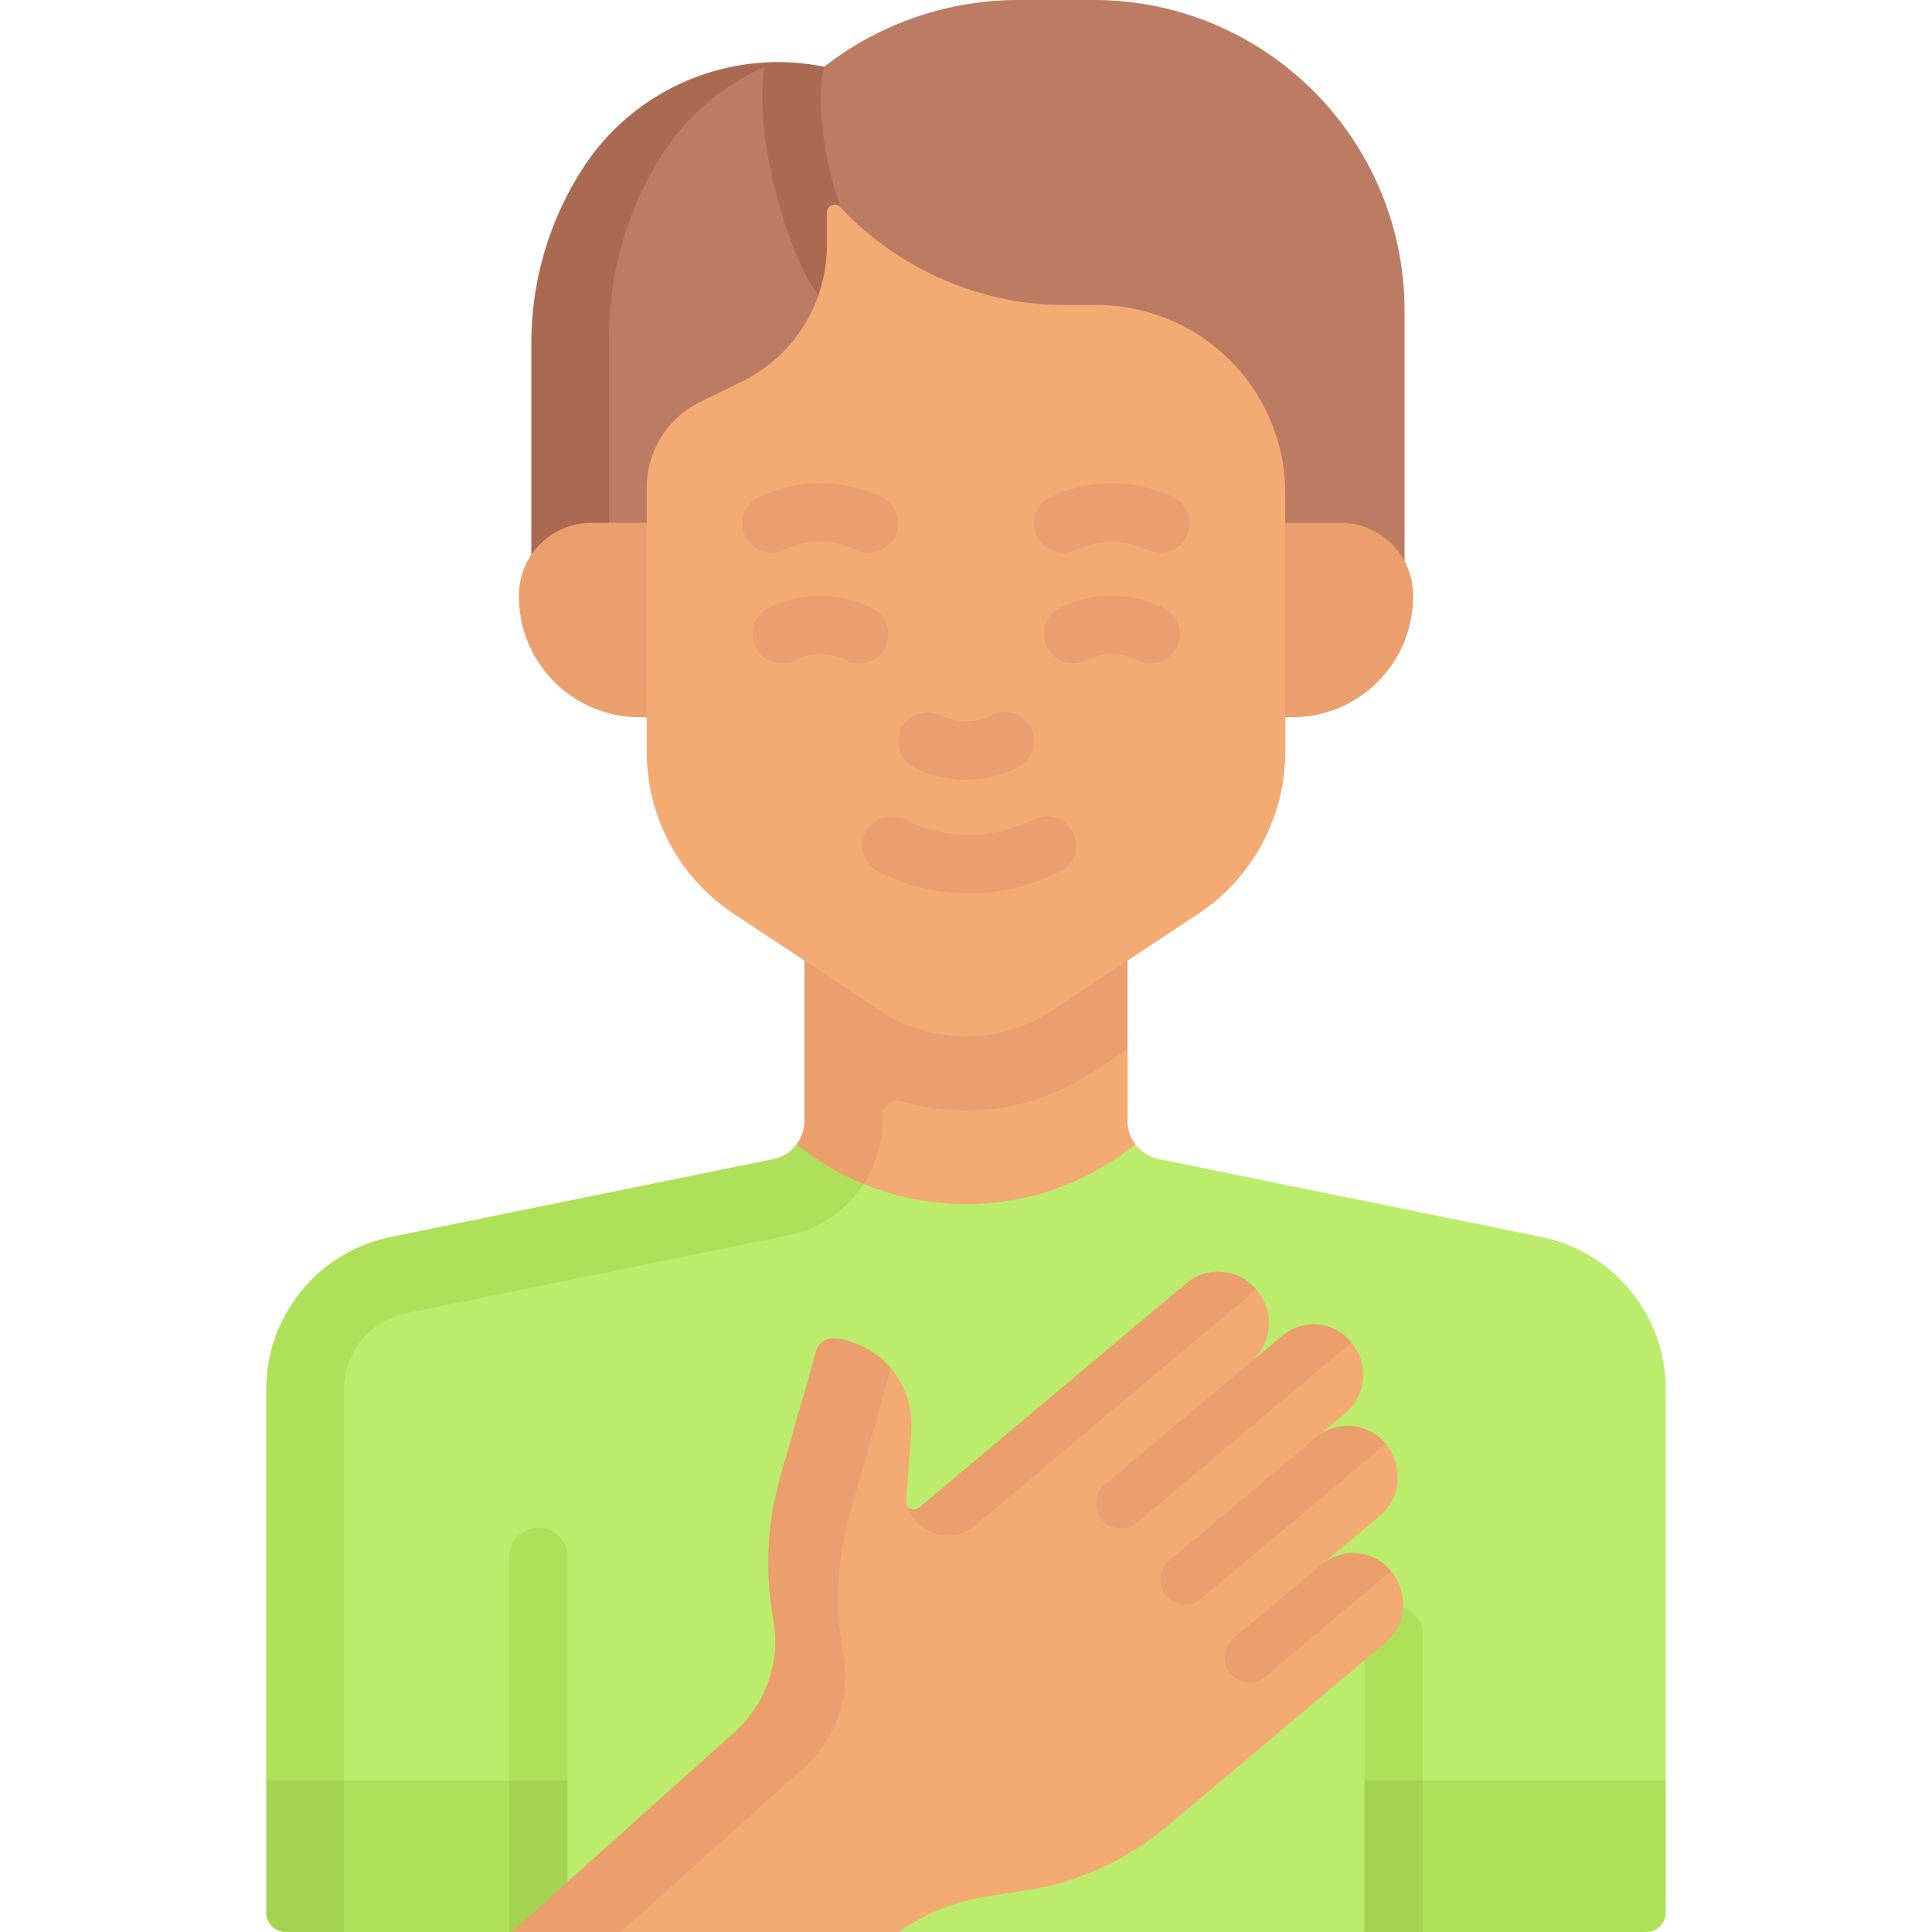 <svg viewBox="0 0 512 512" xmlns="http://www.w3.org/2000/svg"><g><path d="M145.523 147.679V90.967c0-16.335 2.202-31.106 11.001-44.868 10.834-16.943 27.606-27.669 47.067-28.751l6.309 2.368 8.516-2.027A83.767 83.767 0 0 1 269.9 0h19.909c45.516 0 82.414 36.898 82.414 82.414v71.824z" fill="#bc7c63"></path><path d="M204.056 17.132a61.423 61.423 0 0 0-8.169 4.059c-8.334 4.965-15.587 11.96-21.005 20.665-8.798 14.144-13.475 30.576-13.475 47.368v59.04l-20.604-.587V90.965a85.59 85.59 0 0 1 13.475-46.09 61.57 61.57 0 0 1 21.005-20.109 61.83 61.83 0 0 1 27.475-8.211z" fill="#aa6a51"></path><path d="M232.572 80.416a7.734 7.734 0 0 1-10.528 2.916c-9.622-5.439-17.616-31.925-19.46-48.14-.814-7.149-.752-13.373.175-18.638a53.675 53.675 0 0 1 3.41-.101c4.059 0 8.157.412 12.247 1.236-.598 2.39-.967 5.192-.936 8.623.082 9.756 2.38 20.181 5.213 28.577 2.545 7.572 5.542 13.547 7.253 15.164 3.491 2.183 4.676 6.747 2.626 10.363z" fill="#aa6a51"></path><path d="M441.435 368.194V471.82l-18.042 29.067-61.797 11.11H238.141l-23.261-6.29-138.479.68 2.629-135.246c0-19.594 13.784-36.468 32.976-40.383l97.005-19.756c2.545-.525 2.106-7.772 2.106-7.772s30.228 12.241 46.8 11.773c15.22-.43 42.97-11.773 42.97-11.773a10.221 10.221 0 0 0 6.171 3.925l101.401 20.655c19.192 3.916 32.976 20.79 32.976 40.384z" fill="#bbec6c"></path><path d="M300.883 303.234c-26.167 21.15-63.603 21.15-89.77 0 7.902-1.84 7.449-5.326 7.449-7.624l-5.378-46.306h85.629l-4.717 16.365 4.717 12.367v19.027a10.202 10.202 0 0 0 2.07 6.171z" fill="#f4aa73"></path><path d="M228.853 313.752c-4.399 6.83-11.425 11.888-19.8 13.598l-101.39 20.655c-9.56 1.947-16.493 10.436-16.493 20.192v103.626l-11.994 5.931-8.61-5.931V368.197c0-19.594 13.784-36.468 32.976-40.383l101.401-20.655a10.221 10.221 0 0 0 6.171-3.925l11.532-.706z" fill="#afe05a"></path><path d="M298.812 249.304v28.732l-8.561 5.666c-8.767 5.8-18.811 9.529-29.278 10.374-7.469.597-14.876-.165-21.891-2.205-2.648-.773-5.295 1.185-5.295 3.946v1.246a30.659 30.659 0 0 1-4.935 16.689 70.954 70.954 0 0 1-17.74-10.518 10.208 10.208 0 0 0 2.071-6.171v-47.759zM342.475 190.068H169.521c-17.67 0-31.994-14.324-31.994-31.994v-.319c0-10.602 8.594-19.196 19.196-19.196h198.549c10.602 0 19.196 8.594 19.196 19.196v.319c.001 17.67-14.323 31.994-31.993 31.994z" fill="#ea9f6c"></path><path d="m233.258 267.852-38.781-25.658a51.508 51.508 0 0 1-23.088-42.958v-69.981a25.354 25.354 0 0 1 13.693-22.513l11.477-5.597a40.176 40.176 0 0 0 22.566-36.112V56.29c0-1.871 2.288-2.77 3.561-1.4 14.915 16.045 37.1 26.078 59.49 25.939h8.428a50.003 50.003 0 0 1 39.639 19.523l.007.01a49.943 49.943 0 0 1 10.355 30.452l.002 68.418a51.508 51.508 0 0 1-23.091 42.962l-38.789 25.659a41.2 41.2 0 0 1-45.469-.001z" fill="#f4aa73"></path><path d="M304.919 175.807a7.688 7.688 0 0 1-3.502-.844 14.998 14.998 0 0 0-13.575 0 7.727 7.727 0 0 1-7.015-13.769 30.499 30.499 0 0 1 27.606 0 7.727 7.727 0 0 1-3.514 14.613zM227.655 175.807a7.688 7.688 0 0 1-3.502-.844 14.998 14.998 0 0 0-13.575 0 7.727 7.727 0 0 1-7.015-13.769 30.499 30.499 0 0 1 27.606 0 7.727 7.727 0 0 1-3.514 14.613zM255.998 206.613a30.407 30.407 0 0 1-13.803-3.303 7.727 7.727 0 0 1 7.016-13.768 14.99 14.99 0 0 0 13.574 0 7.726 7.726 0 1 1 7.016 13.768 30.407 30.407 0 0 1-13.803 3.303zM204.5 146.448a7.726 7.726 0 0 1-3.295-14.72 37.84 37.84 0 0 1 32.322 0 7.726 7.726 0 0 1-6.58 13.982 22.431 22.431 0 0 0-19.162 0 7.689 7.689 0 0 1-3.285.738zM281.764 146.448a7.726 7.726 0 0 1-3.295-14.72 37.84 37.84 0 0 1 32.322 0 7.726 7.726 0 0 1-6.58 13.982 22.431 22.431 0 0 0-19.162 0 7.692 7.692 0 0 1-3.285.738zM256.791 236.718a53.106 53.106 0 0 1-24.105-5.768 7.727 7.727 0 0 1 7.015-13.769c10.702 5.453 23.478 5.453 34.179 0a7.726 7.726 0 0 1 10.392 3.377 7.726 7.726 0 0 1-3.377 10.392 53.1 53.1 0 0 1-24.104 5.768z" fill="#ea9f6c"></path><path d="M441.431 471.823v35.026A5.15 5.15 0 0 1 436.28 512h-59.235l-7.726-40.177zM142.163 471.823v34.114L134.952 512H91.169l-9.328-4.589v-35.588z" fill="#afe05a"></path><path d="M91.169 471.823V512H75.716a5.15 5.15 0 0 1-5.151-5.151v-35.026z" fill="#a3d350"></path><path d="M150.404 412.588v59.235l-8.057 5.931-7.396-5.931v-59.235a7.729 7.729 0 0 1 7.726-7.726 7.728 7.728 0 0 1 7.727 7.726zM377.044 433.191v38.632l-8.427 5.25-7.026-5.25v-38.632a7.729 7.729 0 0 1 7.726-7.726 7.729 7.729 0 0 1 7.727 7.726z" fill="#afe05a"></path><path d="M134.952 471.823h15.453V512h-15.453zM361.592 471.823h15.453V512h-15.453z" fill="#a3d350"></path><path d="m368.617 416.337-.622.191c-3.096-3.69-7.534-3.978-11.805-3.279-1.981.324-5.69 1.152-5.69 1.152 5.447-4.565 10.812-9.058 15.204-12.731 5.674-4.745 6.298-13.324 1.501-19.04l-.788.211c-2.672-3.185-6.304-4.388-9.959-4.36-2.261.018-6.601 1.604-6.601 1.604l6.685-5.609c5.597-4.696 6.32-13.035 1.583-18.681l-.859.209c-4.555-5.429-12.349-5.151-17.778-.595l-7.936 5.499c5.613-4.804 6.321-13.237 1.518-18.961l-.218-.26c-6.109-4.676-14.024-3.517-19.563 1.132l-69.835 57.948c-.873.732-1.989-.587-2.7-1.244-.036-.034-.064-.065-.098-.101a2.026 2.026 0 0 1-.544-1.552l1.382-18.596a23.028 23.028 0 0 0-5.418-16.644s-7.417-4.815-13.153-5.671l-.307-.046a4.794 4.794 0 0 0-5.319 3.428l-7.698 31.898c-3.482 12.222-4.431 26.196-2.155 38.699a32.436 32.436 0 0 1-10.028 29.753l-47.71 47.684 14.76 3.625h73.671c14.14-9.881 26.353-9.463 37.194-11.654a76.108 76.108 0 0 0 33.894-16.335c16.704-14.039 43.383-36.46 57.906-48.663 5.655-4.752 6.276-13.302 1.486-19.011z" fill="#f4aa73"></path><path d="M225.309 400.74a83.03 83.03 0 0 0-1.834 37.591 32.437 32.437 0 0 1-10.034 29.752L164.466 512H135.58l59.318-53.188a32.437 32.437 0 0 0 10.034-29.752 83.025 83.025 0 0 1 1.834-37.591l9.498-33.347a4.789 4.789 0 0 1 5.316-3.431l.299.041a23.02 23.02 0 0 1 14.201 7.897z" fill="#ea9f6c"></path><g fill="#ea9f6c"><path d="m358.126 355.795-56.862 47.696a6.57 6.57 0 0 1-10.796-5.038c0-1.875.803-3.74 2.349-5.038l38.797-32.554 8.674-7.273.041-.031c5.419-4.11 13.176-3.286 17.585 1.978zM332.891 341.732l-74.52 62.527c-5.974 5.012-15.115 2.516-17.712-4.837.701.742 1.926.938 2.833.175l62.944-52.838 7.974-6.686c5.542-4.646 13.794-3.925 18.44 1.617zM367.206 382.63l-48.923 41.042c-2.781 2.339-6.923 1.968-9.261-.814a6.564 6.564 0 0 1 .814-9.251l39.981-33.491c5.45-3.729 12.949-2.781 17.286 2.39zM368.617 416.337l-33.295 27.939c-2.781 2.339-6.923 1.968-9.261-.814a6.564 6.564 0 0 1 .803-9.24l.01-.01 18.09-15.175 3.637-3.049 2.102-1.751c5.47-4.203 13.331-3.369 17.812 1.968z" fill="#ea9f6c"></path></g></g></svg>